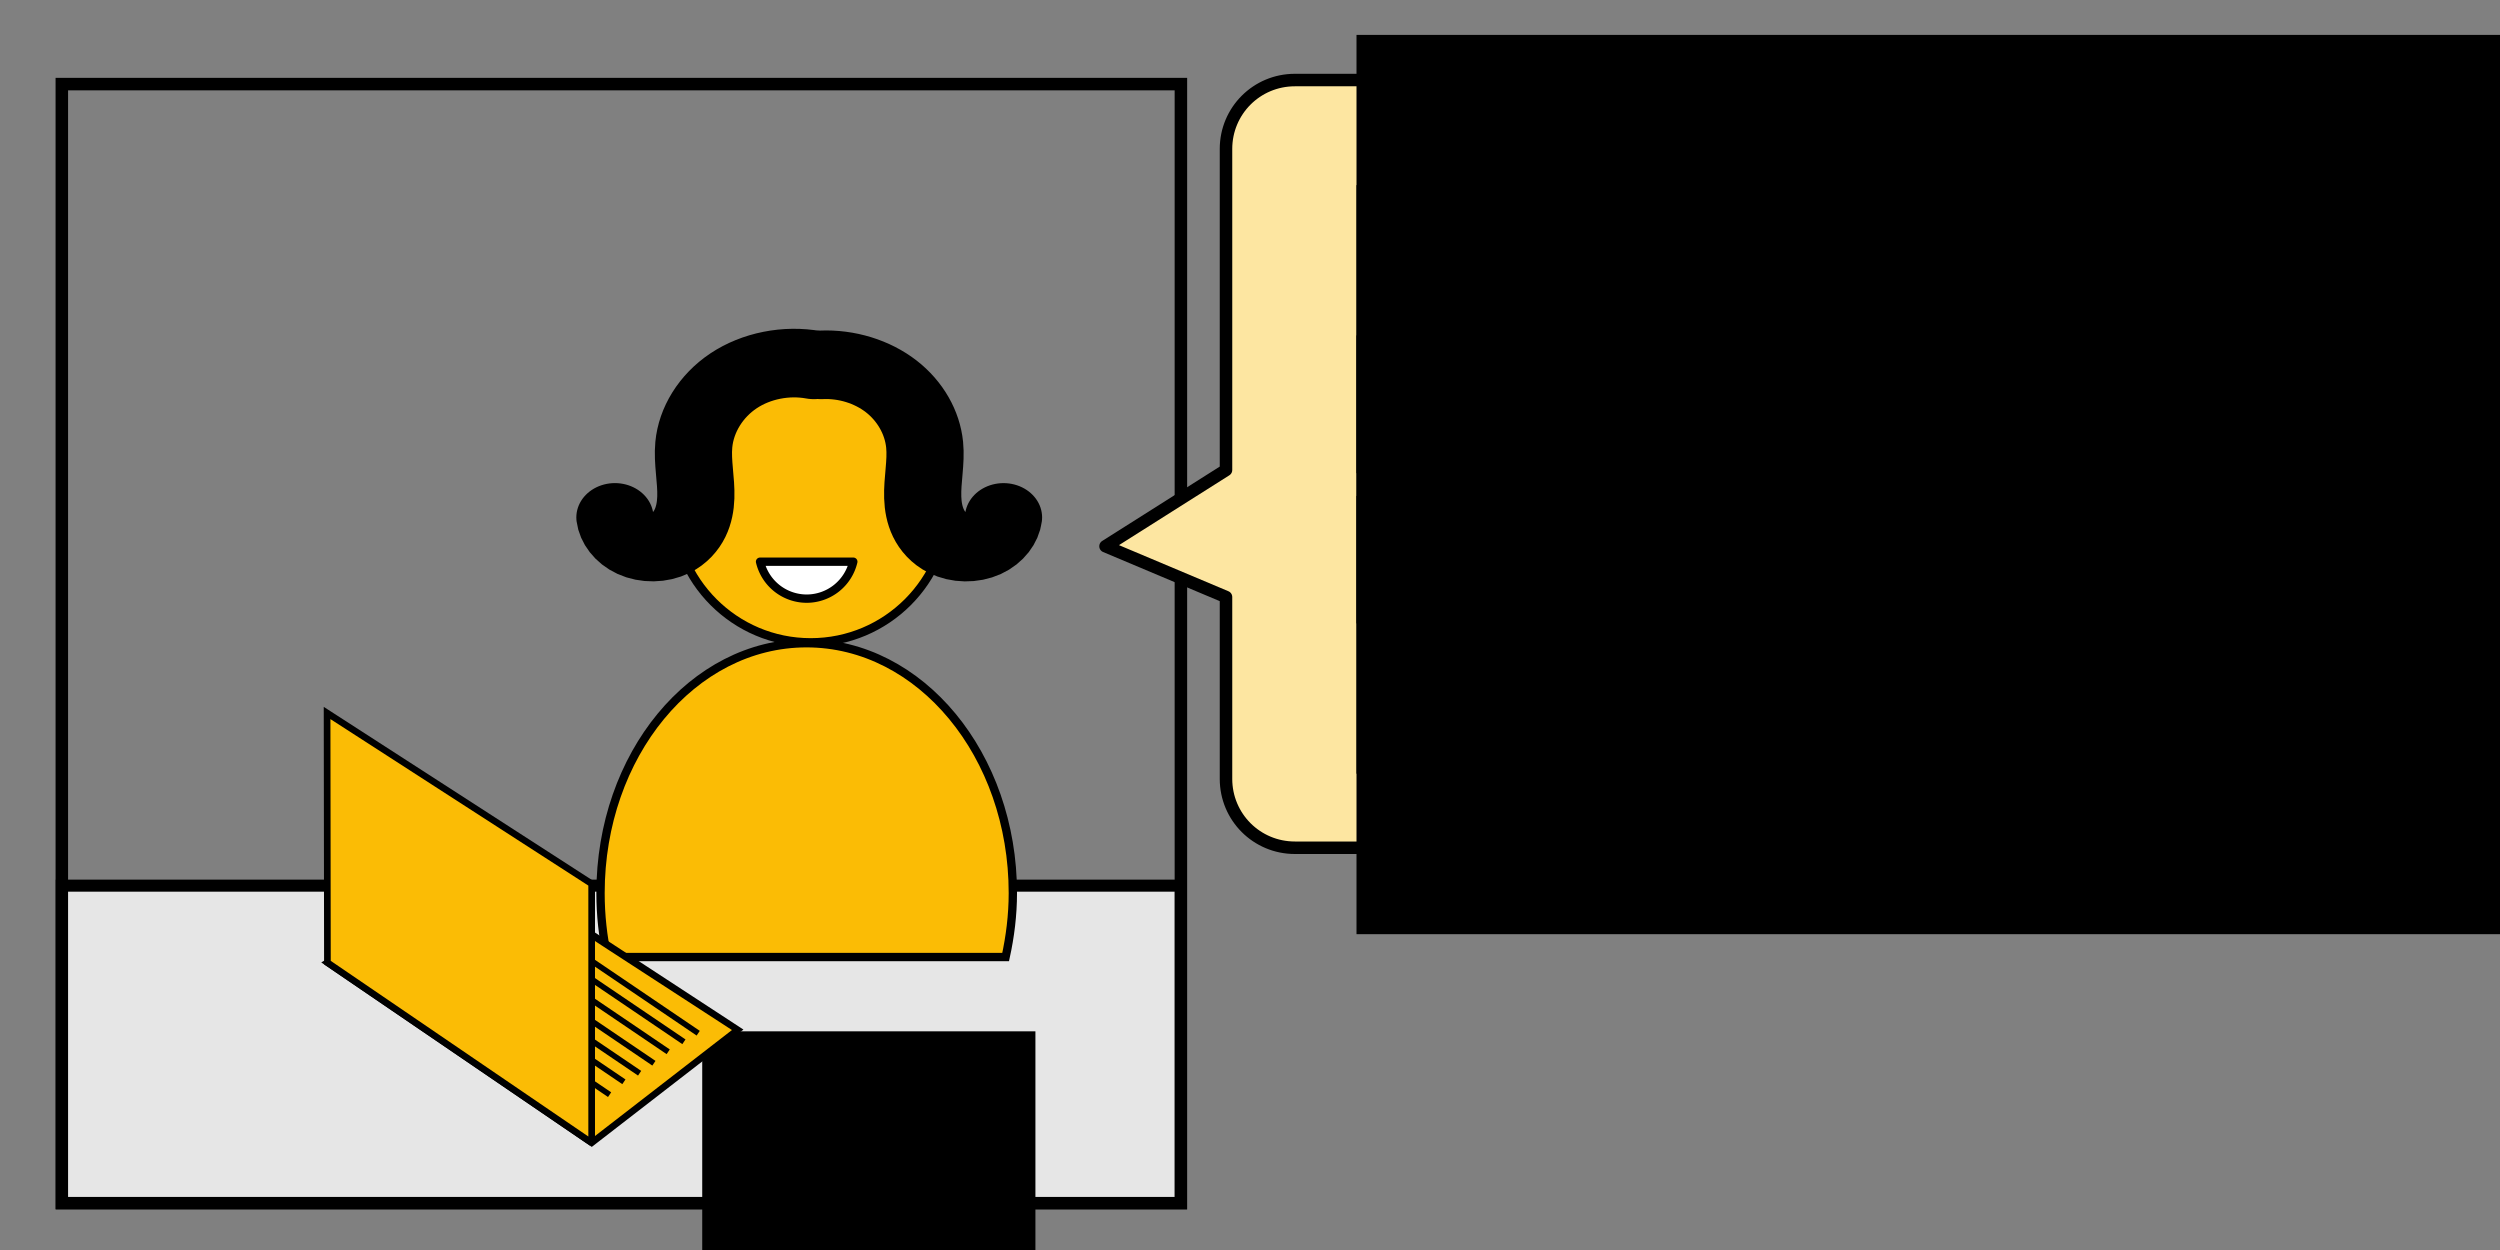 <?xml version="1.0" encoding="UTF-8" standalone="no"?>
<!-- Created with Inkscape (http://www.inkscape.org/) -->

<svg
   xmlns:dc="http://purl.org/dc/elements/1.1/"
   xmlns:cc="http://creativecommons.org/ns#"
   xmlns:rdf="http://www.w3.org/1999/02/22-rdf-syntax-ns#"
   xmlns:svg="http://www.w3.org/2000/svg"
   xmlns="http://www.w3.org/2000/svg"
   xmlns:sodipodi="http://sodipodi.sourceforge.net/DTD/sodipodi-0.dtd"
   xmlns:inkscape="http://www.inkscape.org/namespaces/inkscape"
   width="100mm"
   height="50mm"
   viewBox="0 0 100 50"
   version="1.1"
   id="svg8093"
   inkscape:version="0.92.5 (2060ec1f9f, 2020-04-08)"
   sodipodi:docname="group_get_along.svg"
   inkscape:export-filename="/home/kristian/projects/online_teaching_survival_guide/images/group_get_along.png"
   inkscape:export-xdpi="152.39999"
   inkscape:export-ydpi="152.39999">
  <rect x="0" y="0" width="100" height="50" fill="#808080" stroke="none"/>
  <defs
     id="defs8087">
    <inkscape:path-effect
       effect="spiro"
       id="path-effect3263-3-6"
       is_visible="true" />
    <inkscape:path-effect
       is_visible="true"
       id="path-effect1322"
       effect="spiro" />
    <clipPath
       clipPathUnits="userSpaceOnUse"
       id="clipPath3808">
      <rect
         style="fill:#ff0000;fill-opacity:1;stroke:none"
         id="rect3810"
         width="256.579"
         height="393.735"
         x="1139.452"
         y="635.659" />
    </clipPath>
    <clipPath
       clipPathUnits="userSpaceOnUse"
       id="clipPath2165">
      <rect
         style="fill:#ff0000;fill-opacity:1;stroke:none"
         id="rect2163"
         width="256.579"
         height="393.735"
         x="1139.452"
         y="635.659" />
    </clipPath>
    <clipPath
       clipPathUnits="userSpaceOnUse"
       id="clipPath2169">
      <rect
         style="fill:#ff0000;fill-opacity:1;stroke:none"
         id="rect2167"
         width="256.579"
         height="393.735"
         x="1139.452"
         y="635.659" />
    </clipPath>
    <clipPath
       clipPathUnits="userSpaceOnUse"
       id="clipPath2173">
      <rect
         style="fill:#ff0000;fill-opacity:1;stroke:none"
         id="rect2171"
         width="256.579"
         height="393.735"
         x="1139.452"
         y="635.659" />
    </clipPath>
    <clipPath
       clipPathUnits="userSpaceOnUse"
       id="clipPath2177">
      <rect
         style="fill:#ff0000;fill-opacity:1;stroke:none"
         id="rect2175"
         width="256.579"
         height="393.735"
         x="1139.452"
         y="635.659" />
    </clipPath>
    <clipPath
       clipPathUnits="userSpaceOnUse"
       id="clipPath2181">
      <rect
         style="fill:#ff0000;fill-opacity:1;stroke:none"
         id="rect2179"
         width="256.579"
         height="393.735"
         x="1139.452"
         y="635.659" />
    </clipPath>
    <clipPath
       clipPathUnits="userSpaceOnUse"
       id="clipPath3808-3">
      <rect
         style="fill:#ff0000;fill-opacity:1;stroke:none"
         id="rect3810-6"
         width="256.579"
         height="393.735"
         x="1139.452"
         y="635.659" />
    </clipPath>
    <clipPath
       clipPathUnits="userSpaceOnUse"
       id="clipPath2331">
      <rect
         style="fill:#ff0000;fill-opacity:1;stroke:none"
         id="rect2329"
         width="256.579"
         height="393.735"
         x="1139.452"
         y="635.659" />
    </clipPath>
    <clipPath
       clipPathUnits="userSpaceOnUse"
       id="clipPath2335">
      <rect
         style="fill:#ff0000;fill-opacity:1;stroke:none"
         id="rect2333"
         width="256.579"
         height="393.735"
         x="1139.452"
         y="635.659" />
    </clipPath>
    <clipPath
       clipPathUnits="userSpaceOnUse"
       id="clipPath2339">
      <rect
         style="fill:#ff0000;fill-opacity:1;stroke:none"
         id="rect2337"
         width="256.579"
         height="393.735"
         x="1139.452"
         y="635.659" />
    </clipPath>
    <clipPath
       clipPathUnits="userSpaceOnUse"
       id="clipPath2343">
      <rect
         style="fill:#ff0000;fill-opacity:1;stroke:none"
         id="rect2341"
         width="256.579"
         height="393.735"
         x="1139.452"
         y="635.659" />
    </clipPath>
    <clipPath
       clipPathUnits="userSpaceOnUse"
       id="clipPath2347">
      <rect
         style="fill:#ff0000;fill-opacity:1;stroke:none"
         id="rect2345"
         width="256.579"
         height="393.735"
         x="1139.452"
         y="635.659" />
    </clipPath>
    <clipPath
       clipPathUnits="userSpaceOnUse"
       id="clipPath916">
      <rect
         ry="0"
         inkscape:export-ydpi="149.98193"
         inkscape:export-xdpi="149.98193"
         inkscape:export-filename="/home/krother/Desktop/mySpeakerBusiness/speaker_types.png"
         y="210.418"
         x="3.177"
         height="84.081"
         width="124.628"
         id="rect918"
         style="fill:#ffffff;stroke:#000000;stroke-width:0.543" />
    </clipPath>
    <inkscape:path-effect
       effect="spiro"
       id="path-effect3263-3-6-9"
       is_visible="true" />
    <inkscape:path-effect
       is_visible="true"
       id="path-effect1322-2"
       effect="spiro" />
  </defs>
  <sodipodi:namedview
     id="base"
     pagecolor="#ffffff"
     bordercolor="#666666"
     borderopacity="1.0"
     inkscape:pageopacity="0.0"
     inkscape:pageshadow="2"
     inkscape:zoom="1.4"
     inkscape:cx="240.23449"
     inkscape:cy="-23.746878"
     inkscape:document-units="mm"
     inkscape:current-layer="layer1"
     showgrid="false"
     inkscape:window-width="1848"
     inkscape:window-height="1016"
     inkscape:window-x="72"
     inkscape:window-y="27"
     inkscape:window-maximized="1"
     inkscape:object-nodes="true" />
  <g
     inkscape:label="Layer 1"
     inkscape:groupmode="layer"
     id="layer1"
     transform="translate(0,-247)">
    <rect
       y="282.426"
       x="2.473"
       height="12.7"
       width="44.763"
       id="rect1111"
       style="fill:#e6e6e6;fill-opacity:1;stroke:#000000;stroke-width:0.482" />
    <flowRoot
       transform="matrix(0.217,0,0,0.217,-55.851,207.052)"
       xml:space="preserve"
       id="flowRoot1103"
       style="font-style:normal;font-weight:normal;font-size:12.8px;line-height:0.01%;font-family:sans-serif;letter-spacing:0px;word-spacing:0px;fill:#000000;fill-opacity:1;stroke:none;stroke-width:1.067px;stroke-linecap:butt;stroke-linejoin:miter;stroke-opacity:1"><flowRegion
         id="flowRegion1099"
         style="font-family:sans-serif;stroke-width:1.067px"><rect
           id="rect1097"
           width="61.417"
           height="65.727"
           x="386.821"
           y="374.199"
           style="font-size:17.067px;font-family:sans-serif;stroke-width:1.138px" /></flowRegion><flowPara
         id="flowPara1101"
         style="font-size:17.067px;line-height:1.25;font-family:sans-serif;stroke-width:1.067px"> </flowPara></flowRoot>    <rect
       style="fill:none;fill-opacity:1;stroke:none;stroke-width:0.232"
       id="rect1105"
       width="39.033"
       height="39.357"
       x="-1.136"
       y="255.626"
       inkscape:export-filename="/home/krother/Desktop/mySpeakerBusiness/speaker_types.png"
       inkscape:export-xdpi="149.98193"
       inkscape:export-ydpi="149.98193" />
    <path
       inkscape:connector-curvature="0"
       id="path1109"
       d="m 32.26,272.729 c -4.556,0 -8.239,4.474 -8.239,9.993 0,0.886 0.095,1.742 0.273,2.559 h 15.932 c 0.179,-0.818 0.288,-1.674 0.288,-2.559 0,-5.519 -3.697,-9.993 -8.253,-9.993 z"
       style="fill:#fbbc05;fill-opacity:1;stroke:#000000;stroke-width:0.333;stroke-miterlimit:4;stroke-dasharray:none;stroke-dashoffset:0;stroke-opacity:1"
       inkscape:export-filename="C:\Documents and Settings\Kristian\Pulpit\audience.png"
       inkscape:export-xdpi="300"
       inkscape:export-ydpi="300" />
    <g
       id="g1123"
       transform="matrix(0.416,0,0,0.416,-227.806,-57.271)">
      <g
         id="g1115"
         transform="matrix(0.764,0,0,0.764,153.241,572.292)">
        <circle
           r="17.283"
           cy="271.85"
           cx="618.222"
           id="circle1113"
           style="fill:#fbbc05;fill-opacity:1;stroke:#000000;stroke-width:1.067;stroke-linecap:round;stroke-miterlimit:4;stroke-dasharray:none;stroke-dashoffset:0;stroke-opacity:1" />
      </g>
      <path
         transform="matrix(0.962,0,0,0.855,-244.943,515.698)"
         style="fill:none;stroke:#000000;stroke-width:7.715;stroke-linecap:round;stroke-linejoin:miter;stroke-opacity:1"
         d="m 905.96,293.339 c 2.517,-0.126 5.07,0.757 6.971,2.412 1.9,1.655 3.127,4.062 3.348,6.573 0.174,1.973 -0.249,3.953 -0.19,5.933 0.029,0.99 0.183,1.987 0.577,2.896 0.394,0.909 1.042,1.726 1.907,2.21 1.08,0.605 2.463,0.63 3.564,0.065 1.101,-0.565 1.888,-1.703 2.027,-2.932"
         id="path3261"
         inkscape:path-effect="#path-effect3263-3-6-9"
         inkscape:original-d="m 905.96022,293.33941 c 4.57447,0.29191 9.30665,5.94975 10.31838,8.98492 0.95189,2.85566 0.36082,9.10582 2.29377,11.03878 0.48361,0.4836 5.26401,-2.21309 5.59107,-2.86722"
         inkscape:connector-curvature="0"
         sodipodi:nodetypes="cssc" />
      <path
         sodipodi:nodetypes="cssc"
         inkscape:connector-curvature="0"
         inkscape:original-d="m 904.28089,293.33941 c 3.85444,-0.045 10.98598,5.94975 11.99771,8.98492 0.95189,2.85566 0.36082,9.10582 2.29377,11.03878 0.48361,0.4836 5.26401,-2.21309 5.59107,-2.86722"
         inkscape:path-effect="#path-effect1322-2"
         id="path1320"
         d="m 904.281,293.339 c 2.765,-0.569 5.761,0.101 8.02,1.793 2.259,1.692 3.745,4.378 3.978,7.191 0.163,1.975 -0.261,3.955 -0.201,5.936 0.03,0.99 0.186,1.988 0.582,2.896 0.396,0.908 1.047,1.724 1.912,2.207 1.08,0.602 2.462,0.626 3.562,0.061 1.1,-0.564 1.887,-1.7 2.029,-2.929"
         style="fill:none;stroke:#000000;stroke-width:7.715;stroke-linecap:round;stroke-linejoin:miter;stroke-opacity:1"
         transform="matrix(-0.962,0,0,0.855,1495.783,515.698)" />
    </g>
    <g
       id="g1161"
       transform="matrix(0.095,0,0,0.095,-36.722,245.259)">
      <g
         id="g1159"
         transform="matrix(2.399,0,0,2.399,2605.516,2509.906)">
        <path
           sodipodi:nodetypes="cccccc"
           inkscape:connector-curvature="0"
           id="path1139"
           d="m -839.774,-886.549 -27.717,16.906 46.379,31.626 25.633,-19.831 -44.296,-28.952 c 0,0.251 44.296,28.952 44.296,28.952"
           style="fill:#fbbc05;fill-opacity:1;stroke:#000000;stroke-width:1.169px;stroke-linecap:butt;stroke-linejoin:miter;stroke-opacity:1"
           inkscape:export-xdpi="150.2803"
           inkscape:export-ydpi="150.2803" />
        <path
           inkscape:connector-curvature="0"
           id="path1141"
           d="m -839.787,-882.584 37.376,25.335"
           style="fill:none;stroke:#000000;stroke-width:0.993px;stroke-linecap:butt;stroke-linejoin:miter;stroke-opacity:1"
           inkscape:export-xdpi="150.2803"
           inkscape:export-ydpi="150.2803" />
        <path
           style="fill:none;stroke:#000000;stroke-width:0.993px;stroke-linecap:butt;stroke-linejoin:miter;stroke-opacity:1"
           d="m -842.296,-881.079 37.376,25.335"
           id="path1143"
           inkscape:connector-curvature="0"
           inkscape:export-xdpi="150.2803"
           inkscape:export-ydpi="150.2803" />
        <path
           inkscape:connector-curvature="0"
           id="path1145"
           d="m -845.055,-879.323 37.376,25.335"
           style="fill:none;stroke:#000000;stroke-width:0.993px;stroke-linecap:butt;stroke-linejoin:miter;stroke-opacity:1"
           inkscape:export-xdpi="150.2803"
           inkscape:export-ydpi="150.2803" />
        <path
           style="fill:none;stroke:#000000;stroke-width:0.993px;stroke-linecap:butt;stroke-linejoin:miter;stroke-opacity:1"
           d="m -847.564,-877.316 37.376,25.335"
           id="path1147"
           inkscape:connector-curvature="0"
           inkscape:export-xdpi="150.2803"
           inkscape:export-ydpi="150.2803" />
        <path
           style="fill:none;stroke:#000000;stroke-width:0.993px;stroke-linecap:butt;stroke-linejoin:miter;stroke-opacity:1"
           d="m -852.831,-874.055 37.376,25.335"
           id="path1149"
           inkscape:connector-curvature="0"
           inkscape:export-xdpi="150.2803"
           inkscape:export-ydpi="150.2803" />
        <path
           inkscape:connector-curvature="0"
           id="path1151"
           d="m -850.072,-875.56 37.376,25.335"
           style="fill:none;stroke:#000000;stroke-width:0.993px;stroke-linecap:butt;stroke-linejoin:miter;stroke-opacity:1"
           inkscape:export-xdpi="150.2803"
           inkscape:export-ydpi="150.2803" />
        <path
           inkscape:connector-curvature="0"
           id="path1153"
           d="m -855.34,-871.798 37.376,25.335"
           style="fill:none;stroke:#000000;stroke-width:0.993px;stroke-linecap:butt;stroke-linejoin:miter;stroke-opacity:1"
           inkscape:export-xdpi="150.2803"
           inkscape:export-ydpi="150.2803" />
        <path
           sodipodi:nodetypes="ccccc"
           inkscape:connector-curvature="0"
           id="path1155"
           d="m -833.516,-853.988 -10.849,-7.024 -3.7,2.007 11.288,7.274 z"
           style="fill:#4d4d4d;stroke:#000000;stroke-width:0.993px;stroke-linecap:butt;stroke-linejoin:miter;stroke-opacity:1"
           inkscape:export-xdpi="150.2803"
           inkscape:export-ydpi="150.2803" />
        <path
           inkscape:export-ydpi="150.2803"
           inkscape:export-xdpi="150.2803"
           style="fill:#fbbc05;fill-opacity:1;stroke:#000000;stroke-width:1.169px;stroke-linecap:butt;stroke-linejoin:miter;stroke-opacity:1"
           d="m -821.112,-838.016 -46.379,-31.626 -0.058,-43.812 46.437,29.974 v 45.464"
           id="path1157"
           inkscape:connector-curvature="0"
           sodipodi:nodetypes="ccccc" />
      </g>
    </g>
    <path
       style="fill:#ffffff;fill-opacity:1;stroke:#000000;stroke-width:0.333;stroke-linecap:butt;stroke-linejoin:round;stroke-miterlimit:5.2;stroke-dasharray:none;stroke-dashoffset:0"
       d="m 32.267,270.946 a 1.919,1.919 0 0 1 -1.865,-1.478 h 3.73 a 1.919,1.919 0 0 1 -1.865,1.478 z"
       id="path1163"
       inkscape:connector-curvature="0" />
    <flowRoot
       style="font-style:normal;font-weight:normal;line-height:0.01%;font-family:sans-serif;letter-spacing:0px;word-spacing:0px;fill:#000000;fill-opacity:1;stroke:none;stroke-width:1px;stroke-linecap:butt;stroke-linejoin:miter;stroke-opacity:1"
       id="flowRoot3323"
       xml:space="preserve"
       transform="matrix(0.265,0,0,0.265,-203.222,149.611)"><flowRegion
         style="font-family:sans-serif"
         id="flowRegion3325"><rect
           style="font-size:16px;font-family:sans-serif"
           y="350.811"
           x="362.645"
           height="61.619"
           width="57.579"
           id="rect3327" /></flowRegion><flowPara
         style="font-size:16px;line-height:1.25;font-family:sans-serif"
         id="flowPara3329"> </flowPara></flowRoot>    <rect
       style="fill:none;stroke:#000000;stroke-width:0.5"
       id="rect36927"
       width="44.763"
       height="44.763"
       x="2.473"
       y="250.364"
       inkscape:export-filename="/home/krother/Desktop/mySpeakerBusiness/speaker_types.png"
       inkscape:export-xdpi="149.98193"
       inkscape:export-ydpi="149.98193"
       ry="0" />
    <g
       transform="translate(106.897,149.596)"
       id="g38054">
      <path
         style="fill:#fde6a1;fill-opacity:1;stroke:#000000;stroke-width:0.5;stroke-linecap:round;stroke-linejoin:round;stroke-miterlimit:4;stroke-dasharray:none;stroke-dashoffset:0;stroke-opacity:1"
         d="m -55.102,100.605 h 40.544 c 1.526,0 2.755,1.229 2.755,2.755 v 25.199 c 0,1.526 -1.229,2.755 -2.755,2.755 h -40.544 c -1.526,0 -2.755,-1.229 -2.755,-2.755 v -7.275 l -4.819,-2.03 4.819,-3.049 v -12.844 c 0,-1.526 1.229,-2.755 2.755,-2.755 z"
         id="path38042"
         inkscape:connector-curvature="0"
         sodipodi:nodetypes="csssssscccssc" />
      <g
         id="g38052"
         transform="translate(-94.938,-148.4)">
        <flowRoot
           transform="matrix(0.265,0,0,0.265,2.362,-16.007)"
           style="font-style:normal;font-weight:normal;font-size:40px;line-height:1.25;font-family:sans-serif;letter-spacing:0px;word-spacing:0px;fill:#000000;fill-opacity:1;stroke:none"
           id="flowRoot38050"
           xml:space="preserve"><flowRegion
             id="flowRegion38046"><rect
               y="993.234"
               x="150.714"
               height="66.151"
               width="390.727"
               id="rect38044" /></flowRegion><flowPara
             style="font-weight:normal;font-size:16px"
             id="flowPara38048">I don't get along</flowPara></flowRoot>        <flowRoot
           xml:space="preserve"
           id="flowRoot40688"
           style="font-style:normal;font-weight:normal;font-size:40px;line-height:1.25;font-family:sans-serif;letter-spacing:0px;word-spacing:0px;fill:#000000;fill-opacity:1;stroke:none"
           transform="matrix(0.265,0,0,0.265,2.362,-9.997)"><flowRegion
             id="flowRegion40684"><rect
               id="rect40682"
               width="390.727"
               height="66.151"
               x="150.714"
               y="993.234" /></flowRegion><flowPara
             id="flowPara40686"
             style="font-weight:normal;font-size:16px">equally well with</flowPara></flowRoot>        <flowRoot
           transform="matrix(0.265,0,0,0.265,2.362,-3.986)"
           style="font-style:normal;font-weight:normal;font-size:40px;line-height:1.25;font-family:sans-serif;letter-spacing:0px;word-spacing:0px;fill:#000000;fill-opacity:1;stroke:none"
           id="flowRoot40696"
           xml:space="preserve"><flowRegion
             id="flowRegion40692"><rect
               y="993.234"
               x="150.714"
               height="66.151"
               width="390.727"
               id="rect40690" /></flowRegion><flowPara
             style="font-weight:normal;font-size:16px"
             id="flowPara40694">everybody, but</flowPara></flowRoot>        <flowRoot
           xml:space="preserve"
           id="flowRoot40704"
           style="font-style:normal;font-weight:normal;font-size:40px;line-height:1.25;font-family:sans-serif;letter-spacing:0px;word-spacing:0px;fill:#000000;fill-opacity:1;stroke:none"
           transform="matrix(0.265,0,0,0.265,2.362,2.434)"><flowRegion
             id="flowRegion40700"><rect
               id="rect40698"
               width="390.727"
               height="66.151"
               x="150.714"
               y="993.234" /></flowRegion><flowPara
             id="flowPara40702"
             style="font-weight:normal;font-size:16px">for 10' it is OK.</flowPara></flowRoot>      </g>
    </g>
  </g>
</svg>
